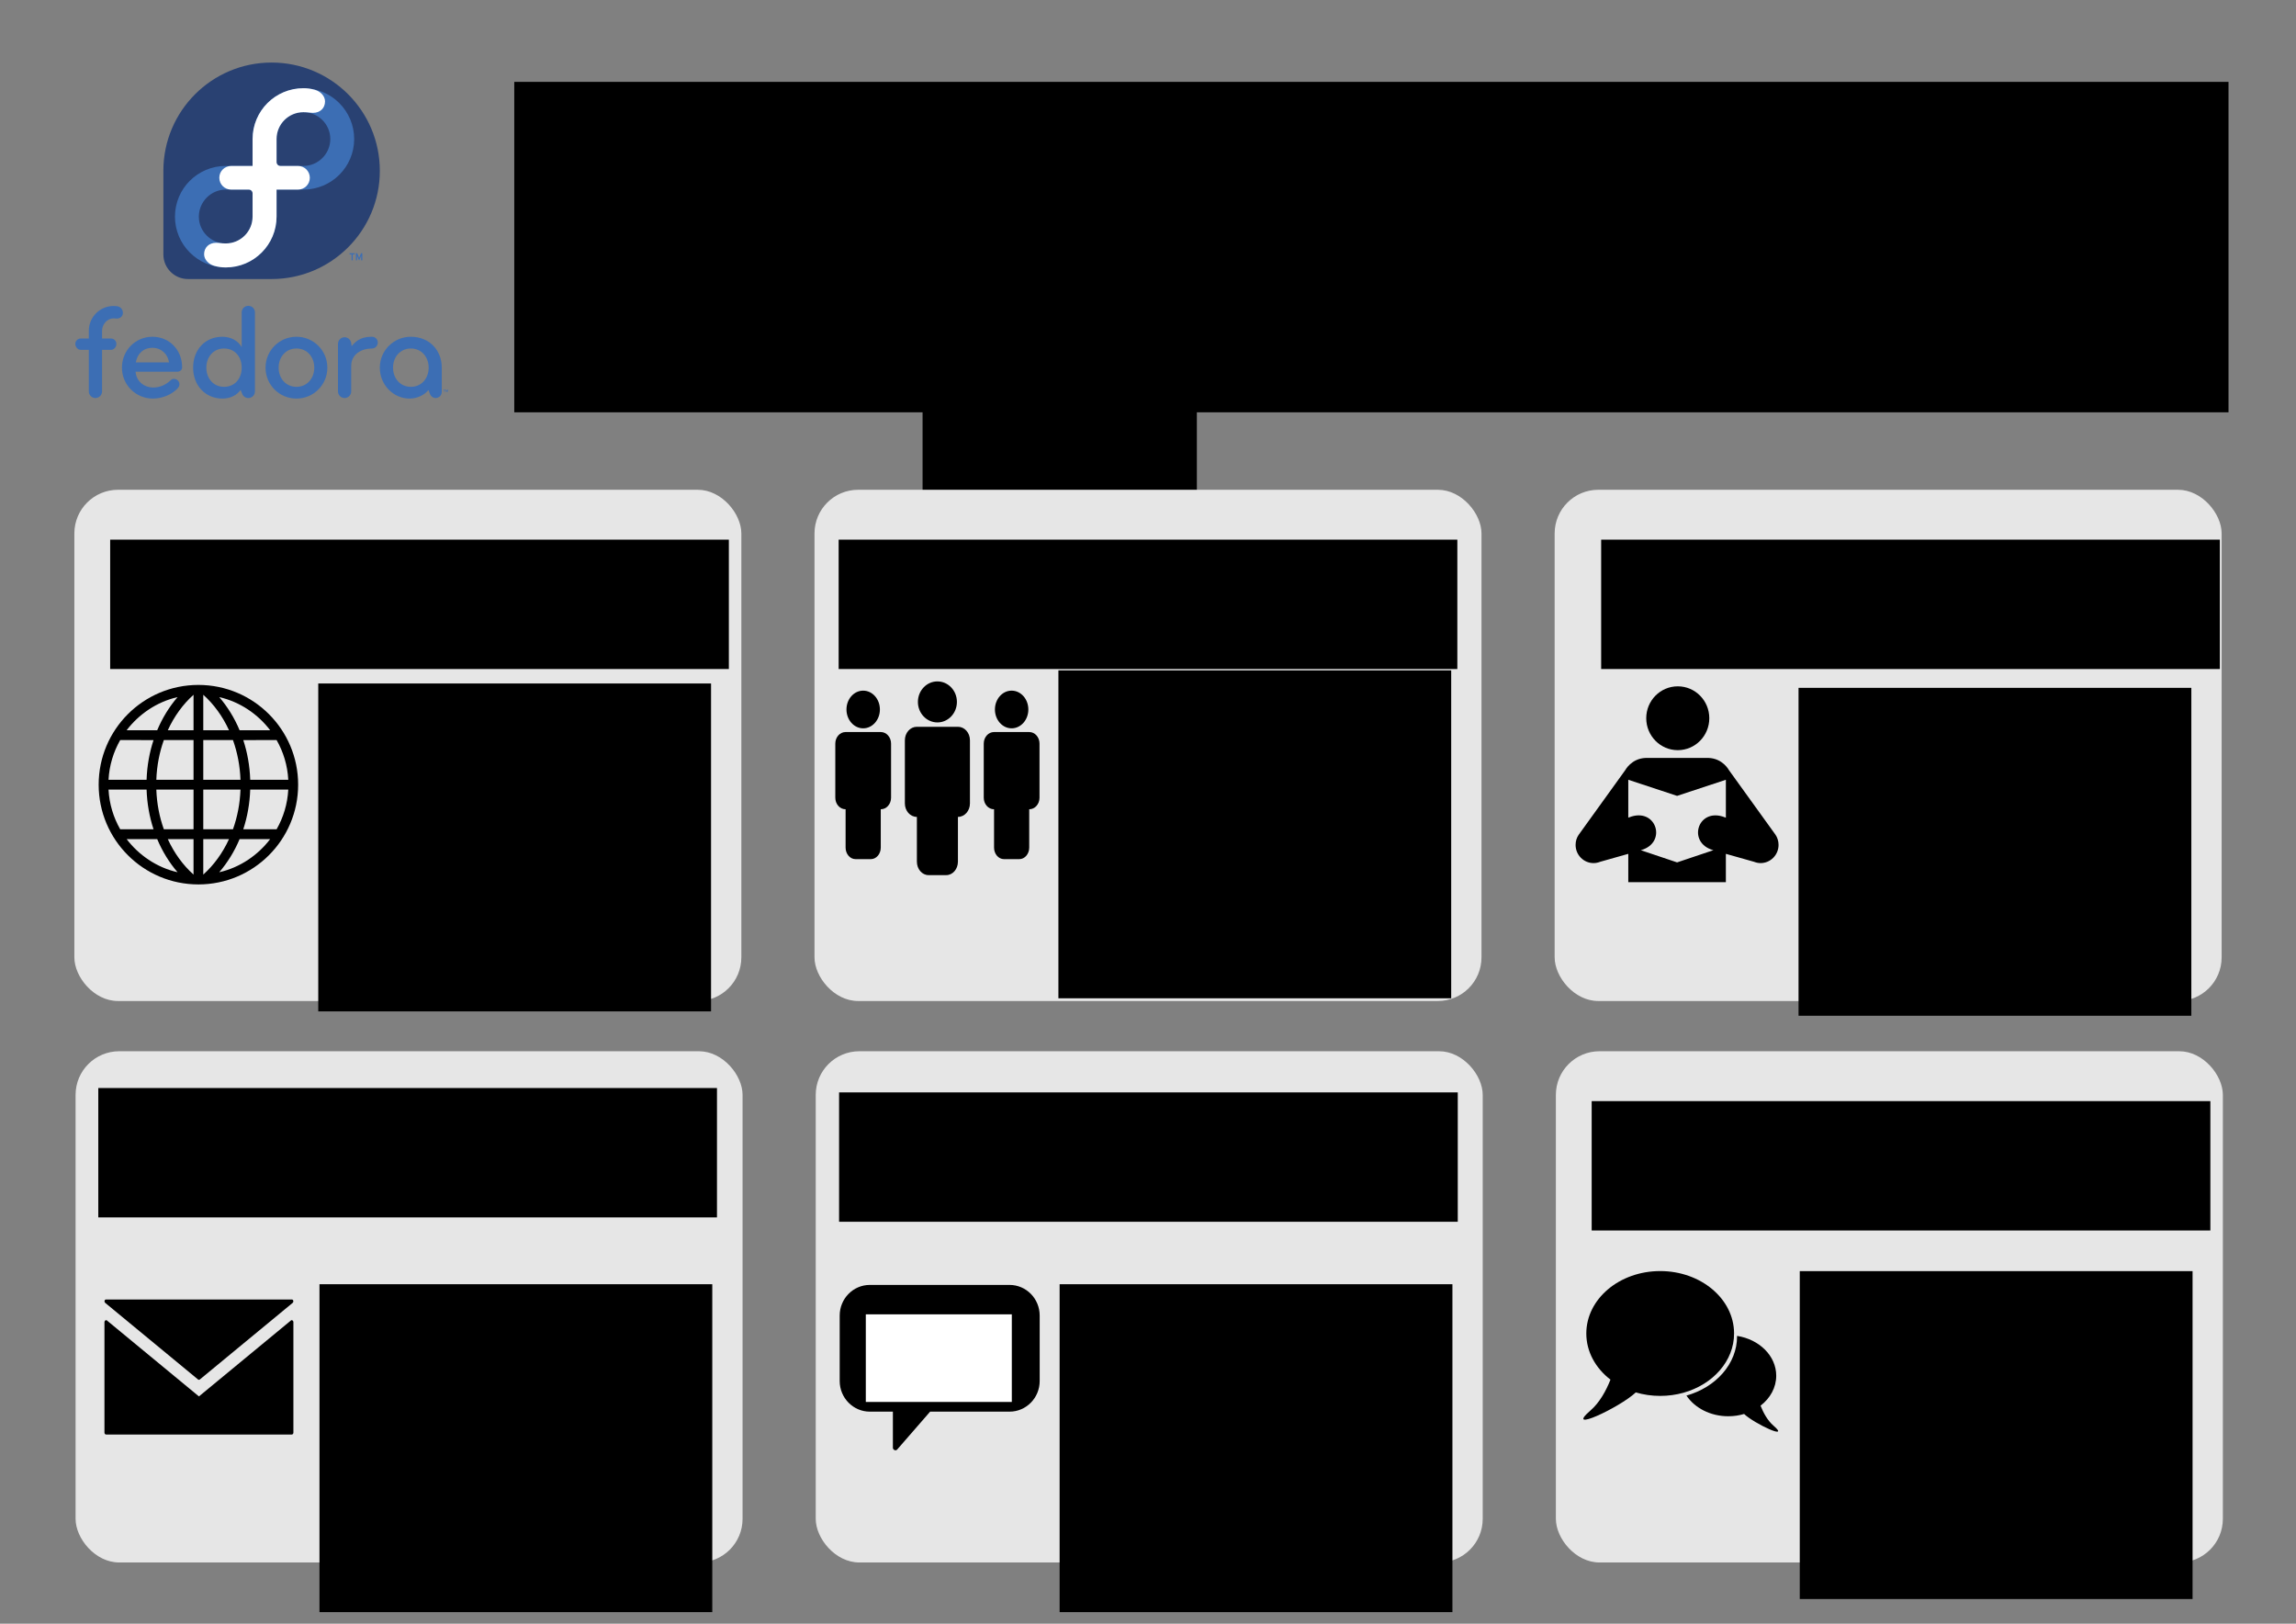 <?xml version="1.0" encoding="UTF-8" standalone="no"?>
<!-- Created with Inkscape (http://www.inkscape.org/) -->

<svg
   xmlns:dc="http://purl.org/dc/elements/1.1/"
   xmlns:cc="http://creativecommons.org/ns#"
   xmlns:rdf="http://www.w3.org/1999/02/22-rdf-syntax-ns#"
   xmlns:svg="http://www.w3.org/2000/svg"
   xmlns="http://www.w3.org/2000/svg"
   xmlns:sodipodi="http://sodipodi.sourceforge.net/DTD/sodipodi-0.dtd"
   xmlns:inkscape="http://www.inkscape.org/namespaces/inkscape"
   width="1052.362"
   height="744.094"
   id="svg2"
   version="1.1"
   inkscape:version="0.48.4 r9939"
   sodipodi:docname="greek_leaflet.svg">
  <rect width="100%" height="100%" fill="#808080" stroke="none"/>
  <defs
     id="defs4" />
  <sodipodi:namedview
     id="base"
     pagecolor="#ffffff"
     bordercolor="#666666"
     borderopacity="1.0"
     inkscape:pageopacity="0.0"
     inkscape:pageshadow="2"
     inkscape:zoom="1.0092097"
     inkscape:cx="579.33517"
     inkscape:cy="529.97148"
     inkscape:document-units="px"
     inkscape:current-layer="layer1"
     showgrid="false"
     inkscape:window-width="1425"
     inkscape:window-height="692"
     inkscape:window-x="251"
     inkscape:window-y="178"
     inkscape:window-maximized="0"
     showguides="true"
     inkscape:guide-bbox="true" />
  <g
     inkscape:label="Layer 1"
     inkscape:groupmode="layer"
     id="layer1"
     transform="translate(0,-308.268)">
    <g
       transform="matrix(0.218,0,0,0.218,36.476,319.181)"
       id="layer1-8">
      <g
         id="g2640">
        <g
           id="g2622">
          <g
             transform="matrix(1.049,0,0,1.049,176.163,81.423)"
             id="g3826">
            <g
               id="g3805">
              <path
                 inkscape:connector-curvature="0"
                 d="M 433.846,216.926 C 433.846,97.123 336.726,0 216.923,0 97.174,0 0.092,97.042 0.007,216.773 L 0,216.767 0,384.633 0.007,384.64 c 0.064,27.186 22.113,49.194 49.316,49.194 0.078,0 0.153,-0.007 0.234,-0.007 l 0.013,0.007 167.44,0 0,0 c 119.763,-0.048 216.836,-97.136 216.836,-216.908 z"
                 id="path2438"
                 style="fill:#294172;fill-opacity:1" />
              <g
                 id="g2440"
                 style="fill:#3c6eb4;fill-opacity:1">
                <path
                   inkscape:connector-curvature="0"
                   d="m 280.612,51.42 c -56.228,0 -101.809,45.581 -101.809,101.81 0,0.02 0,0.044 0,0.071 l 0,53.887 -53.718,0 c -0.01,0 -0.01,0 -0.017,0 -56.232,0 -101.809,45.357 -101.809,101.582 0,56.229 45.577,101.814 101.809,101.814 56.225,0 101.809,-45.586 101.809,-101.814 0,-0.018 0,-0.044 0,-0.064 l 0,-54.118 53.715,0 c 0.01,0 0.017,0 0.02,0 56.226,0 101.81,-45.129 101.81,-101.357 0,-56.23 -45.584,-101.811 -101.81,-101.811 z M 178.804,308.861 c -0.048,29.636 -24.092,53.652 -53.734,53.652 -29.677,0 -53.959,-24.061 -53.959,-53.737 0,-29.681 24.282,-54.189 53.959,-54.189 0.027,0 0.051,0.007 0.071,0.007 l 46.042,0 c 0.014,0 0.023,-0.007 0.034,-0.007 4.19,0 7.591,3.39 7.591,7.581 0,0.003 -0.004,0.01 -0.004,0.017 l 0,46.676 z M 280.609,207.188 c -0.017,0 -0.034,0 -0.051,0 l -46.072,0 c -0.007,0 -0.021,0 -0.021,0 -4.197,0 -7.588,-3.396 -7.588,-7.587 l 0,-0.007 0,-46.453 c 0.052,-29.646 24.089,-53.653 53.731,-53.653 29.681,0 53.966,24.058 53.966,53.742 10e-4,29.676 -24.284,53.958 -53.965,53.958 z"
                   id="path2442"
                   style="fill:#3c6eb4;fill-opacity:1" />
              </g>
              <path
                 inkscape:connector-curvature="0"
                 d="m 178.804,207.188 0,-53.888 c 0,-0.027 0,-0.051 0,-0.071 0,-56.229 45.581,-101.81 101.809,-101.81 8.534,0 14.595,0.957 22.494,3.027 11.513,3.017 20.915,12.45 20.922,23.434 0.004,13.274 -9.633,22.921 -24.03,22.921 -6.861,0 -9.342,-1.313 -19.389,-1.313 -29.643,0 -53.68,24.007 -53.731,53.653 l 0,46.453 0,0.007 c 0,4.19 3.391,7.587 7.588,7.587 0,0 0.014,0 0.021,0 l 35.285,0 c 13.152,0 23.766,10.522 23.776,23.705 0,13.192 -10.628,23.694 -23.776,23.694 l -42.894,0 0,54.118 c 0,0.021 0,0.047 0,0.071 0,56.222 -45.584,101.808 -101.809,101.808 -8.53,0 -14.594,-0.964 -22.49,-3.027 -11.513,-3.013 -20.922,-12.453 -20.926,-23.434 0,-13.271 9.634,-22.926 24.034,-22.926 6.854,0 9.341,1.316 19.382,1.316 29.643,0 53.687,-24.01 53.738,-53.652 0,0 0,-46.69 0,-46.693 0,-4.185 -3.4,-7.574 -7.591,-7.574 -0.007,0 -0.011,0 -0.021,0 l -35.282,-0.007 c -13.152,0 -23.779,-10.491 -23.779,-23.681 -0.007,-13.271 10.735,-23.719 24.03,-23.719 l 42.639,0 0,10e-4 z"
                 id="path2444"
                 style="fill:#ffffff" />
              <path
                 inkscape:connector-curvature="0"
                 d="m 379.578,384.442 0,11.849 -2.415,0 0,-11.849 -4.049,0 0,-2.384 10.509,0 0,2.384 -4.045,0 z m 16.837,11.849 0,-7.512 c 0,-0.503 0,-1.12 0,-1.629 -0.176,0.435 -0.396,0.943 -0.576,1.418 l -3.543,8.157 -3.471,-8.157 c -0.174,-0.475 -0.397,-0.983 -0.574,-1.384 0.034,0.516 0.034,1.126 0.034,1.595 l 0,7.512 -2.311,0 0,-14.232 2.423,0 3.213,7.365 c 0.255,0.617 0.54,1.418 0.754,1.954 0.217,-0.576 0.512,-1.296 0.756,-1.954 l 3.149,-7.365 2.453,0 0,14.232 -2.307,0 z"
                 id="path2446"
                 style="fill:#3c6eb4;fill-opacity:1" />
            </g>
          </g>
          <g
             transform="matrix(1.247,0,0,1.247,-8.958,592.864)"
             id="g3889">
            <g
               id="g3880">
              <path
                 inkscape:connector-curvature="0"
                 d="m 171.913,111.052 c 0,0 0,0 -70.316,0 1.138,15.243 13.426,26.623 29.809,26.623 11.605,0 21.619,-4.779 29.583,-12.514 1.594,-1.599 3.414,-2.053 5.461,-2.053 2.731,0 5.463,1.368 7.282,3.644 1.139,1.593 1.822,3.414 1.822,5.232 0,2.504 -1.139,5.233 -3.188,7.283 -9.558,10.238 -25.714,17.066 -41.645,17.066 -28.899,0 -52.109,-23.21 -52.109,-52.111 0,-28.898 22.528,-52.109 51.427,-52.109 28.673,0 50.063,22.3 50.063,51.653 0.002,4.326 -3.866,7.286 -8.189,7.286 z M 130.04,70.773 c -15.246,0 -25.713,10.012 -27.988,24.571 34.36,0 55.978,0 55.978,0 -2.048,-13.876 -12.971,-24.571 -27.99,-24.571 z"
                 id="path2470"
                 style="fill:#3c6eb4;fill-opacity:1" />
              <path
                 inkscape:connector-curvature="0"
                 d="m 372.838,156.334 c -28.898,0 -52.108,-23.21 -52.108,-52.111 0,-28.898 23.21,-52.109 52.108,-52.109 28.902,0 52.111,23.211 52.111,52.109 10e-4,28.901 -23.208,52.111 -52.111,52.111 z m 0,-84.425 c -18.203,0 -30.038,14.566 -30.038,32.313 0,17.747 11.835,32.312 30.038,32.312 18.205,0 30.041,-14.565 30.041,-32.312 0,-17.747 -11.836,-32.313 -30.041,-32.313 z"
                 id="path2472"
                 style="fill:#3c6eb4;fill-opacity:1" />
              <path
                 inkscape:connector-curvature="0"
                 d="m 500.19,52.113 c -15.268,0 -25.367,4.516 -34.283,15.851 l -0.823,-5.272 0,0 c -0.692,-5.504 -5.387,-9.754 -11.071,-9.754 -6.167,0 -11.168,4.994 -11.168,11.164 0,0.008 0,0.017 0,0.025 l 0,0 0,0.01 0,0 0,80.136 c 0,6.144 5.005,11.151 11.15,11.151 6.144,0 11.151,-5.008 11.151,-11.151 l 0,-43.007 c 0,-19.569 17.066,-29.356 35.044,-29.356 5.462,0 9.783,-4.551 9.783,-10.013 0,-5.461 -4.321,-9.784 -9.783,-9.784 z"
                 id="path2474"
                 style="fill:#3c6eb4;fill-opacity:1" />
              <path
                 inkscape:connector-curvature="0"
                 d="m 617.836,104.223 c 0.229,-27.988 -19.799,-52.109 -52.112,-52.109 -28.9,0 -52.339,23.211 -52.339,52.109 0,28.901 22.756,52.111 50.292,52.111 13.742,0 26.11,-7.074 31.628,-14.464 l 2.717,6.896 0,0 c 1.458,3.874 5.195,6.632 9.578,6.632 5.649,0 10.229,-4.576 10.236,-10.221 l 0,0 0,-26.727 0,0 0,-14.227 0,0 z m -52.112,32.312 c -18.206,0 -30.038,-14.565 -30.038,-32.312 0,-17.747 11.832,-32.313 30.038,-32.313 18.204,0 30.038,14.566 30.038,32.313 0,17.747 -11.834,32.312 -30.038,32.312 z"
                 id="path2476"
                 style="fill:#3c6eb4;fill-opacity:1" />
              <path
                 inkscape:connector-curvature="0"
                 d="M 302.833,10.922 C 302.833,4.78 297.828,0 291.685,0 285.541,0 280.532,4.78 280.532,10.922 l 0,58.712 c -5.687,-10.467 -17.975,-17.521 -32.54,-17.521 -29.582,0 -49.379,22.3 -49.379,52.109 0,29.812 20.48,52.111 49.379,52.111 12.891,0 24.068,-5.32 30.762,-14.568 l 2.476,6.279 c 1.534,4.312 5.646,7.396 10.478,7.396 6.116,0 11.125,-4.979 11.125,-11.12 0,-0.017 0,-0.031 0,-0.048 l 0,0 0,-133.35 z m -52.111,125.613 c -18.203,0 -29.809,-14.565 -29.809,-32.312 0,-17.747 11.605,-32.313 29.809,-32.313 18.206,0 29.81,13.881 29.81,32.313 0,18.428 -11.604,32.312 -29.81,32.312 z"
                 id="path2478"
                 style="fill:#3c6eb4;fill-opacity:1" />
              <path
                 inkscape:connector-curvature="0"
                 d="M 70.718,0.674 C 68.684,0.373 66.611,0.221 64.552,0.221 c -23.044,0 -41.793,18.75 -41.793,41.795 l 0,13.054 -13.655,0 C 4.098,55.07 0,59.167 0,64.171 0,69.18 4.098,74.228 9.104,74.228 l 13.654,0 0,70.045 c 0,6.144 5.007,11.151 11.149,11.151 6.146,0 11.152,-5.008 11.152,-11.151 l 0,-70.045 15.097,0 c 5.005,0 9.101,-5.048 9.101,-10.057 0,-5.004 -4.095,-9.101 -9.101,-9.101 l -15.09,0 0,-13.054 c 0,-10.745 8.741,-20.934 19.486,-20.934 0.968,0 1.943,0.072 2.899,0.213 6.095,0.902 11.764,-1.858 12.668,-7.954 0.9,-6.093 -3.307,-11.763 -9.401,-12.667 z"
                 id="path2480"
                 style="fill:#3c6eb4;fill-opacity:1" />
              <path
                 inkscape:connector-curvature="0"
                 d="m 622.661,141.875 0,3.409 -0.696,0 0,-3.409 -1.165,0 0,-0.687 3.024,0 0,0.687 -1.163,0 z m 4.844,3.409 0,-2.162 c 0,-0.144 0,-0.321 0,-0.468 -0.052,0.124 -0.116,0.27 -0.166,0.406 l -1.021,2.35 -1,-2.35 c -0.05,-0.137 -0.113,-0.282 -0.163,-0.396 0.01,0.146 0.01,0.323 0.01,0.458 l 0,2.162 -0.665,0 0,-4.096 0.696,0 0.928,2.12 c 0.071,0.179 0.154,0.406 0.216,0.562 0.062,-0.167 0.146,-0.373 0.219,-0.562 l 0.904,-2.12 0.706,0 0,4.096 -0.664,0 0,0 z"
                 id="path2482"
                 style="fill:#3c6eb4;fill-opacity:1" />
            </g>
          </g>
        </g>
      </g>
    </g>
    <flowRoot
       xml:space="preserve"
       id="flowRoot3028"
       style="font-size:40px;font-style:normal;font-weight:normal;line-height:125%;letter-spacing:0px;word-spacing:0px;fill:#000000;fill-opacity:1;stroke:none;font-family:Sans"
       transform="translate(212.857,124.553)"><flowRegion
         id="flowRegion3030"><rect
           id="rect3032"
           width="785.714"
           height="151.429"
           x="22.857"
           y="221.237" /></flowRegion><flowPara
         id="flowPara3034"
         style="font-size:22px;font-weight:bold;text-align:end;text-anchor:end;-inkscape-font-specification:Sans Bold">Greek Support</flowPara><flowPara
         id="flowPara3060"
         style="font-size:22px;font-style:italic;text-align:end;text-anchor:end;-inkscape-font-specification:Sans Italic">... γιατί μερικές φορές θέλουμε βοήθεια ...</flowPara><flowPara
         id="flowPara3048" /><flowPara
         id="flowPara3054"
         style="font-size:18px"><flowSpan
   style="font-size:18px;text-align:justify;text-anchor:start"
   id="flowSpan3058">Εαν έχετε ορισμένες απορίες ή προβλήματα σχετικά με το Fedora, μην διστάσετε να επικοινωνήσετε μαζί μας. Παρακάτω σας παραθέτουμε </flowSpan>ορισμένους τρόπους επικοινωνίας. Θα χαρούμε πολύ να σας ακούσουμε! </flowPara></flowRoot>    <flowRoot
       xml:space="preserve"
       id="flowRoot3036"
       style="fill:black;stroke:none;stroke-opacity:1;stroke-width:1px;stroke-linejoin:miter;stroke-linecap:butt;fill-opacity:1;font-family:Sans;font-style:normal;font-weight:normal;font-size:40px;line-height:125%;letter-spacing:0px;word-spacing:0px"><flowRegion
         id="flowRegion3038"><rect
           id="rect3040"
           width="125.714"
           height="130"
           x="422.857"
           y="405.523" /></flowRegion><flowPara
         id="flowPara3042" /></flowRoot>    <rect
       id="rect3063"
       width="305.714"
       height="234.286"
       x="34.081"
       y="532.718"
       rx="20"
       ry="20"
       style="fill:#e6e6e6" />
    <flowRoot
       xml:space="preserve"
       id="flowRoot3065"
       style="font-size:40px;font-style:normal;font-weight:normal;line-height:125%;letter-spacing:0px;word-spacing:0px;fill:#000000;fill-opacity:1;stroke:none;font-family:Sans"
       transform="translate(-46.648,322.909)"><flowRegion
         id="flowRegion3067"><rect
           id="rect3069"
           width="283.571"
           height="59.286"
           x="97.143"
           y="232.666" /></flowRegion><flowPara
         id="flowPara3071"
         style="font-size:16px;font-weight:bold;-inkscape-font-specification:Sans Bold">http://el.fedoracommunity.org</flowPara></flowRoot>    <path
       id="path3074"
       d="m 136.652,667.861 c 0,25.247 -20.467,45.714 -45.714,45.714 -25.247,0 -45.714,-20.467 -45.714,-45.714 0,-25.247 20.467,-45.714 45.714,-45.714 25.247,0 45.714,20.467 45.714,45.714 z m -69.464,-2.245 c 0.211,-6.402 1.32,-12.526 3.18,-18.188 l -15.271,-0.017 c -3.097,5.419 -5.002,11.606 -5.356,18.205 H 67.189 z M 88.706,647.413 H 75.096 c -2.028,5.68 -3.221,11.792 -3.447,18.203 h 17.056 v -18.203 z m 0,-20.752 c -4.805,4.295 -8.862,9.846 -11.793,16.249 H 88.706 V 626.661 z m -30.653,16.248 h 14.005 c 2.356,-5.631 5.595,-10.852 9.327,-15.173 -9.633,2.172 -17.874,7.982 -23.332,15.173 z m 74.082,22.708 c -0.354,-6.6 -2.26,-12.786 -5.356,-18.205 l -15.273,0.017 c 1.861,5.662 2.97,11.786 3.181,18.188 h 17.448 z m -38.965,0 h 17.057 c -0.226,-6.411 -1.42,-12.523 -3.448,-18.203 H 93.17 v 18.203 z m 0,-22.708 H 104.964 C 102.032,636.506 97.975,630.955 93.17,626.66 v 16.249 z m 7.321,-15.173 c 3.732,4.322 6.972,9.542 9.328,15.173 h 14.005 c -5.456,-7.192 -13.697,-13.001 -23.333,-15.173 z m -50.749,42.37 c 0.354,6.598 2.259,12.786 5.356,18.203 l 15.271,-0.017 C 68.509,682.631 67.4,676.506 67.189,670.105 H 49.741 z m 38.965,0 H 71.649 c 0.226,6.412 1.419,12.523 3.447,18.203 h 13.61 v -18.203 z m 0,22.708 H 76.912 c 2.932,6.404 6.988,11.953 11.793,16.248 v -16.248 z m -7.322,15.173 c -3.731,-4.324 -6.971,-9.542 -9.327,-15.173 H 58.053 c 5.457,7.192 13.699,13.001 23.332,15.173 z m 33.301,-37.881 c -0.21,6.402 -1.319,12.526 -3.181,18.188 l 15.273,0.017 c 3.097,-5.417 5.003,-11.605 5.356,-18.203 h -17.448 z m -21.516,18.203 h 13.61 c 2.028,-5.68 3.221,-11.792 3.448,-18.203 H 93.17 v 18.203 z m 0,20.752 c 4.806,-4.294 8.862,-9.845 11.794,-16.248 H 93.17 v 16.248 z m 30.653,-16.248 h -14.005 c -2.355,5.631 -5.595,10.85 -9.328,15.173 9.636,-2.173 17.876,-7.983 23.333,-15.173 z"
       inkscape:connector-curvature="0" />
    <flowRoot
       xml:space="preserve"
       id="flowRoot3083"
       style="font-size:12px;font-style:normal;font-weight:normal;text-align:justify;line-height:125%;letter-spacing:0px;word-spacing:0px;text-anchor:start;fill:#000000;fill-opacity:1;stroke:none;font-family:Sans"
       transform="translate(115.871,351.678)"><flowRegion
         id="flowRegion3085"><rect
           id="rect3087"
           width="180.037"
           height="150.266"
           x="30"
           y="269.809"
           style="font-size:12px;text-align:justify;text-anchor:start" /></flowRegion><flowPara
         id="flowPara3111">Στην ιστοσελίδα της ελληνικής κοινότητας Fedora μπορείτε να βρείτε πληροφορίες για τη διανομή, να μάθετε πρώτοι τα νέα και τις εξελίξεις γύρω από αυτή. </flowPara></flowRoot>    <g
       id="g3113-4"
       transform="translate(691.138,4.642)">
      <rect
         style="fill:#e6e6e6"
         ry="20"
         rx="20"
         y="528.076"
         x="21.429"
         height="234.286"
         width="305.714"
         id="rect3063-1" />
      <flowRoot
         transform="translate(-54.394,318.268)"
         style="font-size:40px;font-style:normal;font-weight:normal;line-height:125%;letter-spacing:0px;word-spacing:0px;fill:#000000;fill-opacity:1;stroke:none;font-family:Sans"
         id="flowRoot3065-3"
         xml:space="preserve"><flowRegion
           id="flowRegion3067-0"><rect
             y="232.666"
             x="97.143"
             height="59.286"
             width="283.571"
             id="rect3069-2" /></flowRegion><flowPara
           style="font-size:16px;font-weight:bold;-inkscape-font-specification:Sans Bold"
           id="flowPara3071-9">http://docs.fedoraproject.org</flowPara></flowRoot>      <flowRoot
         transform="translate(103.218,349.036)"
         style="font-size:12px;font-style:normal;font-weight:normal;text-align:justify;line-height:125%;letter-spacing:0px;word-spacing:0px;text-anchor:start;fill:#000000;fill-opacity:1;stroke:none;font-family:Sans"
         id="flowRoot3083-0"
         xml:space="preserve"><flowRegion
           id="flowRegion3085-9"><rect
             style="font-size:12px;text-align:justify;text-anchor:start"
             y="269.809"
             x="30"
             height="150.266"
             width="180.037"
             id="rect3087-3" /></flowRegion><flowPara
           id="flowPara3111-5">Μπορείτε να διαβάσετε την επίσημη τεκμηρίωση του Fedora που περιλαμβάνει πλήρη οδηγό εγκατάστασης και τις σημειώσεις κυκλοφορίας.</flowPara></flowRoot>      <g
         id="g3697"
         transform="translate(31.031,618.149)">
        <path
           id="path3685"
           d="m 46.834,29.254 c 7.994,0 14.448,-6.569 14.448,-14.64 C 61.282,6.532 54.828,0 46.834,0 38.84,0 32.378,6.532 32.378,14.614 c 0,8.071 6.462,14.64 14.456,14.64 z"
           inkscape:connector-curvature="0" />
        <path
           id="path3687"
           d="m 60.891,32.813 c 6.61,0.236 9.392,5.591 9.392,5.591 l 21.341,29.608 c 0.883,1.313 1.398,2.92 1.398,4.654 0,4.604 -3.688,8.342 -8.243,8.342 -1.09,0 -2.081,-0.244 -3.022,-0.604 L 68.874,76.766 V 89.763 H 24.15 V 76.767 L 11.266,80.403 C 10.358,80.765 9.335,81.009 8.236,81.009 3.68,81.009 0,77.271 0,72.667 0,70.932 0.509,69.324 1.431,68.011 L 22.758,38.404 c 0,0 2.799,-5.355 9.386,-5.59 h 28.747 l 0,-10e-4 z m -14.374,47.875 0,0 16.688,-5.606 -0.365,-0.074 C 51.315,71.592 55.794,56.202 67.293,59.636 l 1.583,0.557 V 42.823 L 46.518,50.203 24.15,42.822 v 17.367 l 1.575,-0.556 c 11.518,-3.435 16.005,11.955 4.48,15.371 l -0.375,0.077 16.687,5.607 0,0 z"
           inkscape:connector-curvature="0" />
      </g>
    </g>
    <g
       id="g3113-43"
       transform="translate(13.212,261.945)">
      <rect
         style="fill:#e6e6e6"
         ry="20"
         rx="20"
         y="528.076"
         x="21.429"
         height="234.286"
         width="305.714"
         id="rect3063-34" />
      <flowRoot
         transform="translate(-65.3,312.268)"
         style="font-size:40px;font-style:normal;font-weight:normal;text-align:center;line-height:125%;letter-spacing:0px;word-spacing:0px;text-anchor:middle;fill:#000000;fill-opacity:1;stroke:none;font-family:Sans"
         id="flowRoot3065-2"
         xml:space="preserve"><flowRegion
           id="flowRegion3067-4"><rect
             y="232.666"
             x="97.143"
             height="59.286"
             width="283.571"
             id="rect3069-5"
             style="text-align:center;text-anchor:middle" /></flowRegion><flowPara
           style="font-size:12px;font-weight:bold;text-align:center;text-anchor:middle;-inkscape-font-specification:Sans Bold"
           id="flowPara3071-3">http://admin.fedoraproject.org/mailman/listinfo/el-users</flowPara><flowPara
           style="font-size:12px;font-weight:bold;text-align:center;text-anchor:middle;-inkscape-font-specification:Sans Bold"
           id="flowPara3713">http://admin.fedoraproject.org/mailman/listinfo/announce</flowPara></flowRoot>      <flowRoot
         transform="translate(103.218,365.036)"
         style="font-size:12px;font-style:normal;font-weight:normal;text-align:justify;line-height:125%;letter-spacing:0px;word-spacing:0px;text-anchor:start;fill:#000000;fill-opacity:1;stroke:none;font-family:Sans"
         id="flowRoot3083-1"
         xml:space="preserve"><flowRegion
           id="flowRegion3085-1"><rect
             style="font-size:12px;text-align:justify;text-anchor:start"
             y="269.809"
             x="30"
             height="150.266"
             width="180.037"
             id="rect3087-31" /></flowRegion><flowPara
           id="flowPara3111-58">Εγγραφτείτε στις παραπάνω λίστες για υποστήριξη και για να μαθαίνετε πρώτοι νέα και εξελίξεις γύρω από την αγαπημένη σας διανομή.</flowPara></flowRoot>      <g
         id="g3726"
         transform="matrix(0.866,0,0,0.98,34.668,641.838)">
        <path
           id="path3716"
           d="M 98.706,9.805 C 82.471,21.644 66.235,33.482 50.001,45.321 L 50,45.32 49.999,45.321 C 33.765,33.482 17.529,21.644 1.294,9.805 0.751,9.409 0,9.946 0,10.548 c 0,17.246 0,34.491 0,51.737 0,0.468 0.392,0.859 0.86,0.859 16.379,0 32.759,0 49.14,0 16.38,0 32.761,0 49.14,0 0.469,0 0.86,-0.392 0.86,-0.859 0,-17.246 0,-34.492 0,-51.737 0,-0.602 -0.751,-1.139 -1.294,-0.743 z"
           inkscape:connector-curvature="0" />
        <path
           id="path3718"
           d="m 0.426,1.603 c 16.38,11.943 32.76,23.887 49.141,35.831 0.111,0.082 0.272,0.122 0.434,0.122 0.162,0 0.322,-0.04 0.434,-0.122 C 66.814,25.489 83.194,13.546 99.574,1.603 100.231,1.123 100.058,0 99.14,0 82.76,0 66.379,0 50,0 33.621,0 17.24,0 0.86,0 -0.058,0 -0.231,1.123 0.426,1.603 z"
           inkscape:connector-curvature="0" />
      </g>
    </g>
    <g
       id="g3113-0-1"
       transform="translate(352.455,261.945)">
      <rect
         style="fill:#e6e6e6"
         ry="20"
         rx="20"
         y="528.076"
         x="21.429"
         height="234.286"
         width="305.714"
         id="rect3063-3-3" />
      <flowRoot
         transform="translate(-65.007,314.268)"
         style="font-size:40px;font-style:normal;font-weight:normal;text-align:center;line-height:125%;letter-spacing:0px;word-spacing:0px;text-anchor:middle;fill:#000000;fill-opacity:1;stroke:none;font-family:Sans"
         id="flowRoot3065-5-3"
         xml:space="preserve"><flowRegion
           id="flowRegion3067-5-9"><rect
             y="232.666"
             x="97.143"
             height="59.286"
             width="283.571"
             id="rect3069-8-7"
             style="text-align:center;text-anchor:middle" /></flowRegion><flowPara
           style="font-size:16px;font-weight:bold;text-align:center;text-anchor:middle;-inkscape-font-specification:Sans Bold"
           id="flowPara3071-7-5">#fedora @irc.freenode.net</flowPara><flowPara
           style="font-size:16px;font-weight:bold;text-align:center;text-anchor:middle;-inkscape-font-specification:Sans Bold"
           id="flowPara3730">#fedora-el @irc.freenode.net</flowPara></flowRoot>      <flowRoot
         transform="translate(103.218,365.036)"
         style="font-size:12px;font-style:normal;font-weight:normal;text-align:justify;line-height:125%;letter-spacing:0px;word-spacing:0px;text-anchor:start;fill:#000000;fill-opacity:1;stroke:none;font-family:Sans"
         id="flowRoot3083-7-4"
         xml:space="preserve"><flowRegion
           id="flowRegion3085-0-9"><rect
             style="font-size:12px;text-align:justify;text-anchor:start"
             y="269.809"
             x="30"
             height="150.266"
             width="180.037"
             id="rect3087-6-6" /></flowRegion><flowPara
           id="flowPara3111-0-7">Ελάτε σε αυτά τα irc κανάλια και θα χαρούμε να μιλήσουμε μαζί σας και να σας λύσουμε τυχόν απορίες!</flowPara></flowRoot>      <path
         id="path3733"
         d="M 110.27,635.163 H 46.227 c -7.627,0 -13.811,6.286 -13.811,14.04 v 29.994 c 0,7.754 6.185,14.04 13.811,14.04 h 10.567 c 0,5.524 0,11.048 0,16.573 0,0.914 1.294,1.559 1.964,0.791 5.034,-5.788 10.07,-11.576 15.105,-17.364 h 36.407 c 7.627,0 13.811,-6.286 13.811,-14.04 v -29.994 c 0,-7.754 -6.185,-14.04 -13.811,-14.04 z"
         inkscape:connector-curvature="0" />
      <flowRoot
         xml:space="preserve"
         id="flowRoot3742"
         style="fill:#ff02ff;stroke:none;stroke-opacity:1;stroke-width:1px;stroke-linejoin:miter;stroke-linecap:butt;fill-opacity:0.392;font-family:Sans;font-style:normal;font-weight:normal;font-size:18px;line-height:125%;letter-spacing:0px;word-spacing:0px"><flowRegion
           id="flowRegion3744"><rect
             id="rect3746"
             width="67.175"
             height="41.669"
             x="396.232"
             y="593.582"
             style="fill:#ff02ff;fill-opacity:0.392" /></flowRegion><flowPara
           id="flowPara3748" /></flowRoot>      <flowRoot
         xml:space="preserve"
         id="flowRoot4518"
         style="font-size:18px;font-style:normal;font-weight:normal;line-height:125%;letter-spacing:0px;word-spacing:0px;fill:#ffffff;fill-opacity:1;stroke:none;font-family:Sans"
         transform="translate(-350.838,56.323)"><flowRegion
           id="flowRegion4520"><rect
             id="rect4522"
             width="66.923"
             height="40.154"
             x="395.222"
             y="592.319"
             style="fill:#ffffff" /></flowRegion><flowPara
           id="flowPara4524"
           style="font-size:24px;text-align:center;letter-spacing:5px;text-anchor:middle;font-weight:bold;-inkscape-font-specification:Sans Bold">irc</flowPara></flowRoot>    </g>
    <g
       id="g3113-4-2"
       transform="translate(691.698,261.945)">
      <rect
         style="fill:#e6e6e6"
         ry="20"
         rx="20"
         y="528.076"
         x="21.429"
         height="234.286"
         width="305.714"
         id="rect3063-1-1" />
      <flowRoot
         transform="translate(-59.3,318.268)"
         style="font-size:40px;font-style:normal;font-weight:normal;text-align:center;line-height:125%;letter-spacing:0px;word-spacing:0px;text-anchor:middle;fill:#000000;fill-opacity:1;stroke:none;font-family:Sans"
         id="flowRoot3065-3-0"
         xml:space="preserve"><flowRegion
           id="flowRegion3067-0-1"><rect
             y="232.666"
             x="97.143"
             height="59.286"
             width="283.571"
             id="rect3069-2-3"
             style="text-align:center;text-anchor:middle" /></flowRegion><flowPara
           style="font-size:16px;font-weight:bold;text-align:center;text-anchor:middle;-inkscape-font-specification:Sans Bold"
           id="flowPara3071-9-7">http://identi.ca/fedoragr</flowPara><flowPara
           style="font-size:16px;font-weight:bold;text-align:center;text-anchor:middle;-inkscape-font-specification:Sans Bold"
           id="flowPara4526">http://twitter.com/fedora_gr/</flowPara></flowRoot>      <flowRoot
         transform="translate(103.218,359.036)"
         style="font-size:12px;font-style:normal;font-weight:normal;text-align:justify;line-height:125%;letter-spacing:0px;word-spacing:0px;text-anchor:start;fill:#000000;fill-opacity:1;stroke:none;font-family:Sans"
         id="flowRoot3083-0-6"
         xml:space="preserve"><flowRegion
           id="flowRegion3085-9-3"><rect
             style="font-size:12px;text-align:justify;text-anchor:start"
             y="269.809"
             x="30"
             height="150.266"
             width="180.037"
             id="rect3087-3-9" /></flowRegion><flowPara
           id="flowPara3111-5-1">Ρίξτε μια ματιά στα dents και tweets της ελληνικής κοινότητας Fedora για να ενημερώνεστε για τα νέα  και τις  δραστηριότητες της.</flowPara></flowRoot>      <g
         id="g4539"
         transform="matrix(0.893,0,0,1.119,34.016,628.815)">
        <path
           id="path4529"
           d="m 97.627,63.333 c -3.061,-2.112 -5.205,-5.248 -6.668,-8.203 4.944,-3.035 8.047,-7.409 8.047,-12.272 0,-8.125 -8.665,-14.883 -20.105,-16.312 0,0.058 0.003,0.116 0.003,0.173 0,11.305 -10.888,20.895 -25.979,24.268 4.22,5.052 12.248,8.467 21.462,8.467 2.849,0 5.585,-0.328 8.13,-0.928 5.452,4.078 23.995,10.94 15.11,4.807 z"
           inkscape:connector-curvature="0" />
        <path
           id="path4531"
           d="M 77.37,25.388 C 77.23,11.351 60.309,0 39.451,0 18.508,0 1.53,11.444 1.53,25.562 c 0,7.491 4.779,14.228 12.395,18.903 -2.253,4.551 -5.556,9.381 -10.271,12.636 -13.685,9.445 14.876,-1.123 23.275,-7.405 3.92,0.924 8.134,1.428 12.523,1.428 4.172,0 8.187,-0.455 11.942,-1.294 15.091,-3.373 25.979,-12.962 25.979,-24.268 0,-0.058 -0.003,-0.116 -0.003,-0.174 z"
           inkscape:connector-curvature="0" />
      </g>
    </g>
    <rect
       style="fill:#e6e6e6"
       ry="20"
       rx="20"
       y="532.718"
       x="373.324"
       height="234.286"
       width="305.714"
       id="rect3063-3" />
    <flowRoot
       transform="translate(287.251,322.909)"
       style="font-size:40px;font-style:normal;font-weight:normal;text-align:center;line-height:125%;letter-spacing:0px;word-spacing:0px;text-anchor:middle;fill:#000000;fill-opacity:1;stroke:none;font-family:Sans"
       id="flowRoot3065-5"
       xml:space="preserve"><flowRegion
         id="flowRegion3067-5"><rect
           style="text-align:center;text-anchor:middle"
           y="232.666"
           x="97.143"
           height="59.286"
           width="283.571"
           id="rect3069-8" /></flowRegion><flowPara
         id="flowPara3651"
         style="font-size:16px;font-weight:bold;text-align:center;text-anchor:middle;-inkscape-font-specification:Sans Bold">http://ask.fedoraproject.org</flowPara></flowRoot>    <flowRoot
       transform="translate(455.114,345.678)"
       style="font-size:12px;font-style:normal;font-weight:normal;text-align:justify;line-height:125%;letter-spacing:0px;word-spacing:0px;text-anchor:start;fill:#000000;fill-opacity:1;stroke:none;font-family:Sans"
       id="flowRoot3083-7"
       xml:space="preserve"><flowRegion
         id="flowRegion3085-0"><rect
           style="font-size:12px;text-align:justify;text-anchor:start"
           y="269.809"
           x="30"
           height="150.266"
           width="180.037"
           id="rect3087-6" /></flowRegion><flowPara
         id="flowPara3111-0">Στην πλατφόρμα ερωτήσεων της κοινότητας μπορείτε να ζητήσετε υποστήριξη για το Fedora ή απλά να βρείτε και να διαβάσετε αρκετές συμβουλές που θα σας λύσουν τα χέρια!</flowPara></flowRoot>    <g
       id="g3702"
       transform="matrix(0.936,0,0,1.055,382.857,619.193)">
      <g
         id="g3606">
        <path
           id="path3608"
           d="M 60.082,20.987 H 39.918 c -3.231,0 -5.851,2.618 -5.851,5.85 v 27.44 c 0,3.231 2.62,5.852 5.851,5.852 h 0.033 v 19.436 c 0,3.231 2.546,5.852 5.689,5.852 h 8.722 c 3.14,0 5.688,-2.62 5.688,-5.852 V 60.129 h 0.032 c 3.231,0 5.851,-2.62 5.851,-5.852 v -27.44 c -0.001,-3.232 -2.62,-5.85 -5.851,-5.85 z"
           inkscape:connector-curvature="0" />
        <circle
           id="circle3610"
           r="9.55"
           cy="9.55"
           cx="50"
           sodipodi:cx="50"
           sodipodi:cy="9.5500002"
           sodipodi:rx="9.5500002"
           sodipodi:ry="9.5500002"
           d="M 59.55,9.55 C 59.55,14.824 55.274,19.1 50,19.1 44.726,19.1 40.45,14.824 40.45,9.55 40.45,4.276 44.726,0 50,0 c 5.274,0 9.55,4.276 9.55,9.55 z"
           transform="matrix(1,0,0,0.933,0,1.272)" />
      </g>
      <g
         id="g3612">
        <path
           id="path3614"
           d="M 94.986,23.268 H 77.708 c -2.771,0 -5.014,2.245 -5.014,5.014 v 23.514 c 0,2.771 2.243,5.016 5.014,5.016 h 0.028 v 16.654 c 0,2.77 2.182,5.014 4.873,5.014 h 7.475 c 2.691,0 4.874,-2.244 4.874,-5.014 V 56.811 h 0.027 c 2.771,0 5.015,-2.245 5.015,-5.016 V 28.281 c 0,-2.768 -2.244,-5.013 -5.014,-5.013 z"
           inkscape:connector-curvature="0" />
        <circle
           id="circle3616"
           r="8.184"
           cy="13.469"
           cx="86.347"
           sodipodi:cx="86.347"
           sodipodi:cy="13.469"
           sodipodi:rx="8.184"
           sodipodi:ry="8.184"
           d="m 94.531,13.469 c 0,4.52 -3.664,8.184 -8.184,8.184 -4.52,0 -8.184,-3.664 -8.184,-8.184 0,-4.52 3.664,-8.184 8.184,-8.184 4.52,0 8.184,3.664 8.184,8.184 z" />
      </g>
      <g
         id="g3618">
        <path
           id="path3620"
           d="M 22.292,23.268 H 5.014 C 2.245,23.268 0,25.513 0,28.281 v 23.514 c 0,2.771 2.245,5.016 5.014,5.016 h 0.028 v 16.654 c 0,2.77 2.184,5.014 4.874,5.014 h 7.474 c 2.692,0 4.874,-2.244 4.874,-5.014 V 56.811 h 0.028 c 2.769,0 5.014,-2.245 5.014,-5.016 V 28.281 C 27.305,25.513 25.06,23.268 22.292,23.268 z"
           inkscape:connector-curvature="0" />
        <circle
           id="circle3622"
           r="8.183"
           cy="13.469"
           cx="13.653"
           sodipodi:cx="13.653"
           sodipodi:cy="13.469"
           sodipodi:rx="8.1829996"
           sodipodi:ry="8.1829996"
           d="m 21.836,13.469 c 0,4.519 -3.664,8.183 -8.183,8.183 -4.519,0 -8.183,-3.664 -8.183,-8.183 0,-4.519 3.664,-8.183 8.183,-8.183 4.519,0 8.183,3.664 8.183,8.183 z" />
      </g>
    </g>
  </g>
</svg>
